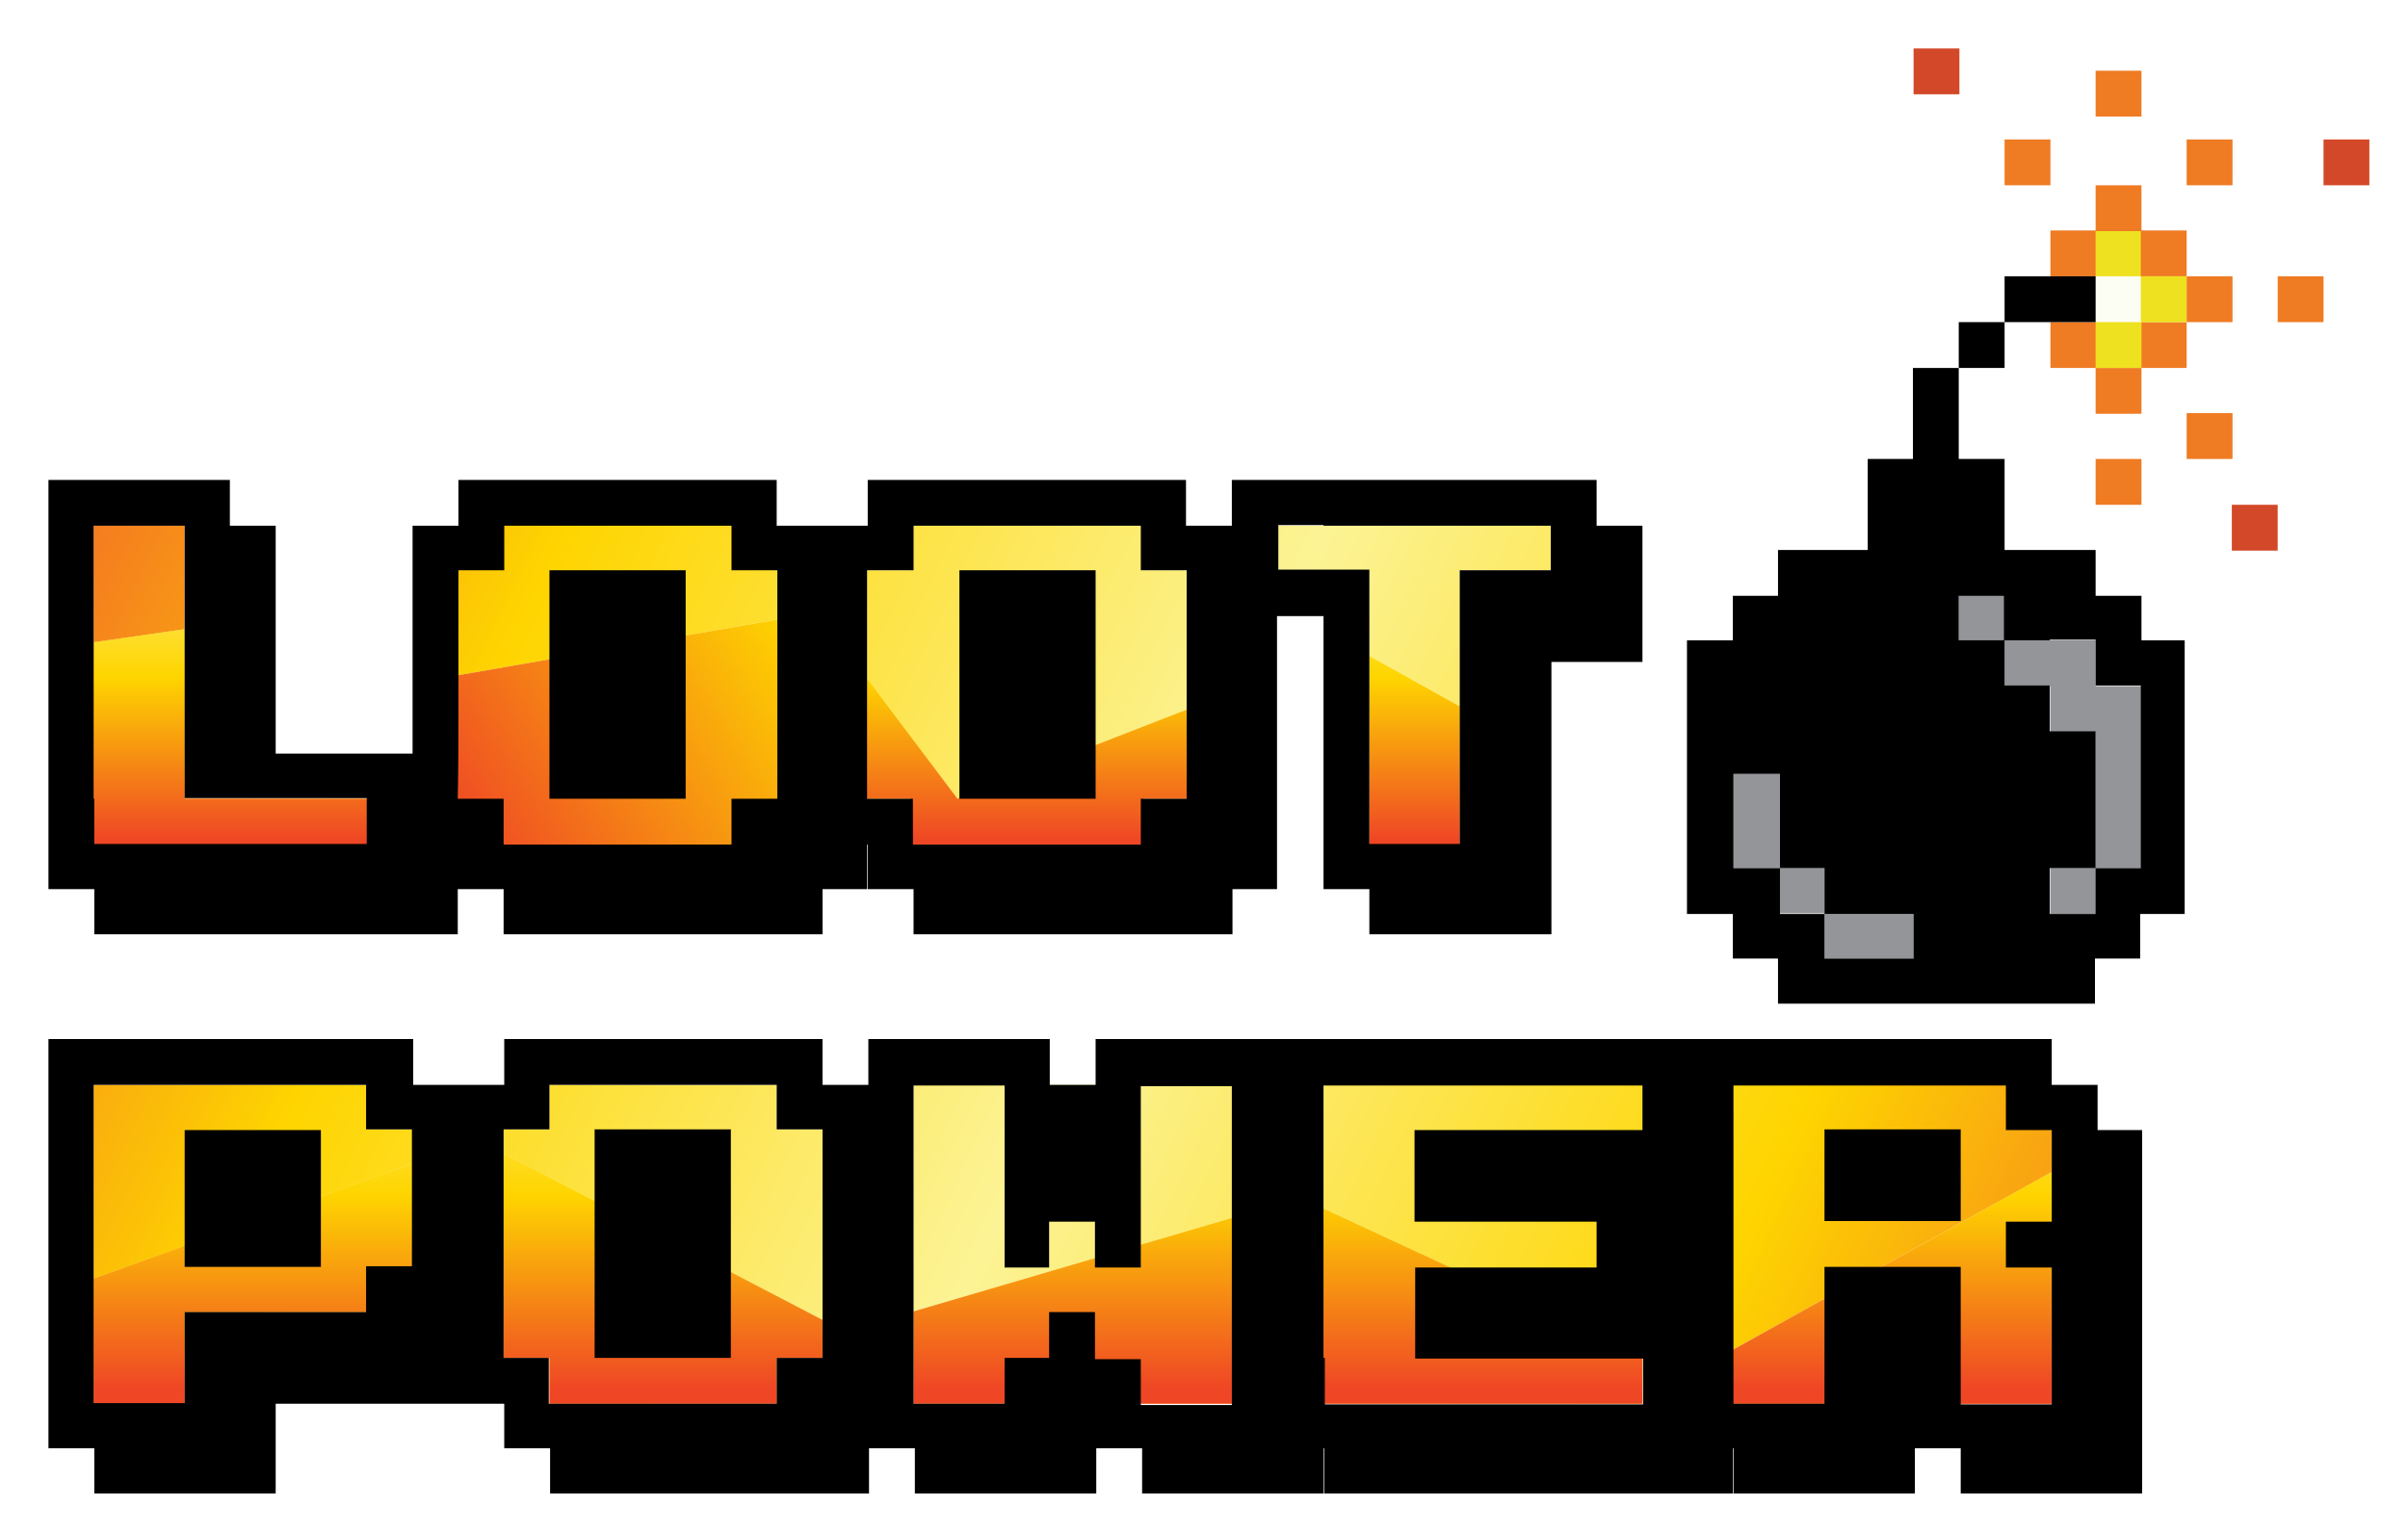 <?xml version="1.0" encoding="utf-8"?>
<!-- Generator: Adobe Illustrator 19.1.1, SVG Export Plug-In . SVG Version: 6.00 Build 0)  -->
<svg version="1.1" xmlns="http://www.w3.org/2000/svg" xmlns:xlink="http://www.w3.org/1999/xlink" x="0px" y="0px"
	 viewBox="0 0 367.7 234.3" style="enable-background:new 0 0 367.7 234.3;" xml:space="preserve">
<style type="text/css">
	.st0{fill:url(#SVGID_3_);fill-opacity:0.78;}
	.st1{fill:url(#SVGID_6_);fill-opacity:0.78;}
	.st2{fill:url(#SVGID_7_);}
	.st3{fill:#414042;}
	.st4{fill:url(#SVGID_8_);}
	.st5{fill:url(#SVGID_9_);}
	.st6{fill:url(#SVGID_10_);}
	.st7{fill:url(#SVGID_11_);}
	.st8{opacity:0.2;}
	.st9{fill:none;stroke:url(#SVGID_12_);stroke-width:6;stroke-miterlimit:10;}
	.st10{fill:none;stroke:url(#SVGID_13_);stroke-width:6;stroke-miterlimit:10;}
	.st11{fill:none;stroke:url(#SVGID_14_);stroke-width:6;stroke-miterlimit:10;}
	.st12{fill:none;stroke:url(#SVGID_15_);stroke-width:6;stroke-miterlimit:10;}
	.st13{opacity:0.3;}
	.st14{fill:url(#SVGID_16_);}
	.st15{fill:url(#SVGID_17_);}
	.st16{fill:url(#SVGID_18_);}
	.st17{fill:url(#SVGID_19_);}
	.st18{fill:url(#SVGID_20_);}
	.st19{fill:url(#SVGID_21_);}
	.st20{fill:url(#SVGID_22_);}
	.st21{fill:url(#SVGID_23_);}
	.st22{filter:url(#Adobe_OpacityMaskFilter);}
	.st23{opacity:0.5;mask:url(#SVGID_24_);}
	.st24{fill:#FFFFFF;}
	.st25{opacity:0.5;}
	.st26{fill:none;stroke:#FFFFFF;stroke-width:0.75;stroke-miterlimit:10;}
	.st27{fill:none;stroke:url(#SVGID_25_);stroke-width:0.75;stroke-miterlimit:10;}
	.st28{fill:none;stroke:url(#SVGID_26_);stroke-width:0.75;stroke-miterlimit:10;}
	.st29{fill:none;stroke:url(#SVGID_27_);stroke-width:0.75;stroke-miterlimit:10;}
	.st30{fill:none;stroke:url(#SVGID_28_);stroke-width:0.75;stroke-miterlimit:10;}
	.st31{opacity:5.000000e-002;}
	.st32{fill:url(#SVGID_29_);}
	.st33{fill:url(#SVGID_30_);}
	.st34{fill:url(#SVGID_31_);}
	.st35{fill:url(#SVGID_32_);}
	.st36{fill:url(#SVGID_33_);}
	.st37{fill:url(#SVGID_34_);}
	.st38{fill:url(#SVGID_35_);}
	.st39{fill:url(#SVGID_36_);}
	.st40{fill:url(#SVGID_37_);}
	.st41{fill:url(#SVGID_38_);}
	.st42{fill:url(#SVGID_39_);}
	.st43{fill:url(#SVGID_40_);}
	.st44{fill:url(#SVGID_41_);}
	.st45{fill:url(#SVGID_42_);}
	.st46{fill:url(#SVGID_43_);}
	.st47{fill:none;stroke:#000000;stroke-width:4;}
	.st48{fill:url(#SVGID_44_);}
	.st49{fill:url(#SVGID_45_);}
	.st50{fill:url(#SVGID_46_);}
	.st51{fill:url(#SVGID_47_);}
	.st52{fill:url(#SVGID_48_);}
	.st53{fill:url(#SVGID_49_);}
	.st54{fill:url(#SVGID_50_);}
	.st55{fill:url(#SVGID_51_);}
	.st56{fill:url(#SVGID_52_);}
	.st57{fill:url(#SVGID_53_);}
	.st58{fill:url(#SVGID_54_);}
	.st59{fill:url(#SVGID_55_);}
	.st60{fill:url(#SVGID_56_);}
	.st61{fill:url(#SVGID_57_);}
	.st62{fill:url(#SVGID_58_);}
	.st63{fill:url(#SVGID_59_);}
	.st64{fill:url(#SVGID_60_);}
	.st65{fill:url(#SVGID_61_);}
	.st66{fill:url(#SVGID_62_);}
	.st67{fill:url(#SVGID_63_);}
	.st68{fill:url(#SVGID_64_);}
	.st69{fill:url(#SVGID_65_);}
	.st70{fill:url(#SVGID_66_);}
	.st71{fill:url(#SVGID_67_);}
	.st72{fill:url(#SVGID_68_);}
	.st73{fill:url(#SVGID_69_);}
	.st74{fill:url(#SVGID_70_);}
	.st75{fill:#641212;}
	.st76{fill:#D34828;}
	.st77{fill:#631212;}
	.st78{fill:#641312;}
	.st79{fill:#2B1211;}
	.st80{fill:#F89E26;}
	.st81{fill:#A32022;}
	.st82{fill:#A42022;}
	.st83{fill:#A31F22;}
	.st84{fill:#EF7B23;}
	.st85{fill:#F37433;}
	.st86{fill:#631312;}
	.st87{fill:#EE723A;}
	.st88{fill:#F79E26;}
	.st89{fill:#F7B61F;}
	.st90{fill:#FCD148;}
	.st91{fill:#EE7239;}
	.st92{fill:#D34928;}
	.st93{fill:#CF4431;}
	.st94{fill:#F3EC59;}
	.st95{fill:#ED7236;}
	.st96{fill:#D84527;}
	.st97{fill:#FAF39A;}
	.st98{fill:#F07432;}
	.st99{fill:#EF7A23;}
	.st100{fill:#EEE11F;}
	.st101{fill:#F6F193;}
	.st102{fill:#F6F192;}
	.st103{fill:#FBF28E;}
	.st104{fill:#EFE923;}
	.st105{fill:#7E2E18;}
	.st106{fill:#ED7336;}
	.st107{fill:#FCFDF3;}
	.st108{fill:#F8F4A9;}
	.st109{fill:url(#SVGID_71_);}
	.st110{fill:url(#SVGID_72_);}
	.st111{fill:url(#SVGID_73_);}
	.st112{fill:url(#SVGID_74_);}
	.st113{fill:url(#SVGID_75_);}
	.st114{fill:url(#SVGID_76_);}
	.st115{fill:url(#SVGID_77_);}
	.st116{fill:url(#SVGID_78_);}
	.st117{fill:url(#SVGID_79_);}
	.st118{fill:url(#SVGID_80_);}
	.st119{fill:url(#SVGID_81_);}
	.st120{fill:url(#SVGID_82_);}
	.st121{fill:url(#SVGID_83_);}
	.st122{fill:url(#SVGID_84_);}
	.st123{fill:url(#SVGID_85_);}
	.st124{fill:url(#SVGID_86_);}
	.st125{fill:url(#SVGID_87_);}
	.st126{fill:url(#SVGID_88_);}
	.st127{fill:url(#SVGID_89_);}
	.st128{fill:url(#SVGID_90_);}
	.st129{fill:url(#SVGID_91_);}
	.st130{fill:url(#SVGID_92_);}
	.st131{fill:url(#SVGID_93_);}
	.st132{fill:url(#SVGID_94_);}
	.st133{fill:url(#SVGID_95_);}
	.st134{fill:url(#SVGID_96_);}
	.st135{fill:url(#SVGID_97_);}
	.st136{fill:url(#SVGID_98_);}
	.st137{fill:url(#SVGID_99_);}
	.st138{fill:url(#SVGID_100_);}
	.st139{fill:url(#SVGID_101_);}
	.st140{fill:url(#SVGID_102_);}
	.st141{fill:url(#SVGID_103_);}
	.st142{fill:url(#SVGID_104_);}
	.st143{fill:url(#SVGID_105_);}
	.st144{fill:url(#SVGID_106_);}
	.st145{fill:url(#SVGID_107_);}
	.st146{fill:url(#SVGID_108_);}
	.st147{fill:url(#SVGID_109_);}
	.st148{fill:url(#SVGID_110_);}
	.st149{fill:url(#SVGID_111_);}
	.st150{fill:url(#SVGID_112_);}
	.st151{fill:url(#SVGID_113_);}
	.st152{fill:url(#SVGID_114_);}
	.st153{fill:url(#SVGID_115_);}
	.st154{fill:url(#SVGID_116_);}
	.st155{fill:url(#SVGID_117_);}
	.st156{fill:url(#SVGID_118_);}
	.st157{fill:url(#SVGID_119_);}
	.st158{fill:url(#SVGID_120_);}
	.st159{fill:url(#SVGID_121_);}
	.st160{fill:url(#SVGID_122_);}
	.st161{fill:url(#SVGID_123_);}
	.st162{fill:url(#SVGID_124_);}
	.st163{fill:#939598;}
	.st164{fill:url(#SVGID_125_);}
	.st165{fill:url(#SVGID_126_);}
	.st166{fill:url(#SVGID_127_);}
	.st167{fill:url(#SVGID_128_);}
	.st168{fill:url(#SVGID_129_);}
	.st169{fill:url(#SVGID_130_);}
	.st170{fill:url(#SVGID_131_);}
	.st171{fill:url(#SVGID_132_);}
	.st172{fill:url(#SVGID_133_);}
	.st173{fill:url(#SVGID_134_);}
	.st174{fill:url(#SVGID_135_);}
	.st175{fill:url(#SVGID_136_);}
	.st176{fill:url(#SVGID_137_);}
	.st177{fill:url(#SVGID_138_);}
	.st178{fill:url(#SVGID_139_);}
	.st179{fill:url(#SVGID_140_);}
	.st180{fill:url(#SVGID_141_);}
	.st181{fill:url(#SVGID_142_);}
	.st182{fill:url(#SVGID_143_);}
	.st183{fill:url(#SVGID_144_);}
	.st184{fill:url(#SVGID_145_);}
	.st185{fill:url(#SVGID_146_);}
	.st186{fill:url(#SVGID_147_);}
	.st187{fill:url(#SVGID_148_);}
	.st188{fill:url(#SVGID_149_);}
	.st189{fill:url(#SVGID_150_);}
	.st190{fill:url(#SVGID_151_);}
	.st191{fill:url(#SVGID_152_);}
	.st192{fill:url(#SVGID_153_);}
	.st193{fill:url(#SVGID_154_);}
	.st194{fill:url(#SVGID_155_);}
	.st195{fill:url(#SVGID_156_);}
	.st196{fill:url(#SVGID_157_);}
	.st197{fill:url(#SVGID_158_);}
	.st198{fill:none;stroke:url(#SVGID_159_);stroke-width:6;stroke-miterlimit:10;}
	.st199{fill:none;stroke:url(#SVGID_160_);stroke-width:6;stroke-miterlimit:10;}
	.st200{fill:none;stroke:url(#SVGID_161_);stroke-width:6;stroke-miterlimit:10;}
	.st201{fill:none;stroke:url(#SVGID_162_);stroke-width:6;stroke-miterlimit:10;}
	.st202{fill:url(#SVGID_163_);}
	.st203{fill:url(#SVGID_164_);}
	.st204{fill:url(#SVGID_165_);}
	.st205{fill:url(#SVGID_166_);}
	.st206{fill:url(#SVGID_167_);}
	.st207{fill:url(#SVGID_168_);}
	.st208{fill:url(#SVGID_169_);}
	.st209{fill:url(#SVGID_170_);}
	.st210{filter:url(#Adobe_OpacityMaskFilter_1_);}
	.st211{opacity:0.5;mask:url(#SVGID_171_);}
	.st212{fill:none;stroke:url(#SVGID_172_);stroke-width:0.75;stroke-miterlimit:10;}
	.st213{fill:none;stroke:url(#SVGID_173_);stroke-width:0.75;stroke-miterlimit:10;}
	.st214{fill:none;stroke:url(#SVGID_174_);stroke-width:0.75;stroke-miterlimit:10;}
	.st215{fill:none;stroke:url(#SVGID_175_);stroke-width:0.75;stroke-miterlimit:10;}
	.st216{fill:none;}
	.st217{fill:url(#SVGID_176_);}
	.st218{fill:url(#SVGID_177_);}
	.st219{fill:url(#SVGID_178_);}
	.st220{fill:url(#SVGID_179_);}
	.st221{fill:url(#SVGID_180_);}
</style>
<g id="Layer_1">
	<g>
		<linearGradient id="SVGID_2_" gradientUnits="userSpaceOnUse" x1="16.72" y1="57.764" x2="334.604" y2="207.759">
			<stop  offset="0" style="stop-color:#F47721"/>
			<stop  offset="0.2" style="stop-color:#FED500"/>
			<stop  offset="0.5" style="stop-color:#FCF395"/>
			<stop  offset="0.8" style="stop-color:#FED500"/>
			<stop  offset="1" style="stop-color:#F47721"/>
		</linearGradient>
		<polygon style="fill:url(#SVGID_2_);" points="313.3,165.7 264,165.7 264,206.5 313.3,179 		"/>
		<linearGradient id="SVGID_3_" gradientUnits="userSpaceOnUse" x1="13.073" y1="74.503" x2="327.138" y2="222.696">
			<stop  offset="0" style="stop-color:#F47721"/>
			<stop  offset="0.2" style="stop-color:#FED500"/>
			<stop  offset="0.5" style="stop-color:#FCF395"/>
			<stop  offset="0.8" style="stop-color:#FED500"/>
			<stop  offset="1" style="stop-color:#F47721"/>
		</linearGradient>
		<polygon style="fill:url(#SVGID_3_);" points="250.8,165.7 202.1,165.7 202.1,184.6 250.8,207.2 		"/>
		<linearGradient id="SVGID_5_" gradientUnits="userSpaceOnUse" x1="-1.353" y1="105.075" x2="312.713" y2="253.268">
			<stop  offset="0" style="stop-color:#F47721"/>
			<stop  offset="0.2" style="stop-color:#FED500"/>
			<stop  offset="0.5" style="stop-color:#FCF395"/>
			<stop  offset="0.8" style="stop-color:#FED500"/>
			<stop  offset="1" style="stop-color:#F47721"/>
		</linearGradient>
		<polygon style="fill:url(#SVGID_5_);" points="188.2,165.7 139.5,165.7 139.5,200.3 188.2,186 		"/>
		<linearGradient id="SVGID_6_" gradientUnits="userSpaceOnUse" x1="-9.199" y1="121.703" x2="304.867" y2="269.896">
			<stop  offset="0" style="stop-color:#F47721"/>
			<stop  offset="0.2" style="stop-color:#FED500"/>
			<stop  offset="0.5" style="stop-color:#FCF395"/>
			<stop  offset="0.8" style="stop-color:#FED500"/>
			<stop  offset="1" style="stop-color:#F47721"/>
		</linearGradient>
		<polygon style="fill:url(#SVGID_6_);" points="125.6,172.5 118.6,172.5 118.6,165.7 83.9,165.7 83.9,172.5 76.9,172.5 76.9,176.2 
			125.6,201.6 		"/>
		<linearGradient id="SVGID_7_" gradientUnits="userSpaceOnUse" x1="-23.816" y1="152.681" x2="290.25" y2="300.874">
			<stop  offset="0" style="stop-color:#F47721"/>
			<stop  offset="0.2" style="stop-color:#FED500"/>
			<stop  offset="0.5" style="stop-color:#FCF395"/>
			<stop  offset="0.8" style="stop-color:#FED500"/>
			<stop  offset="1" style="stop-color:#F47721"/>
		</linearGradient>
		<polygon class="st2" points="63,172.5 56,172.5 56,165.7 14.3,165.7 14.3,195.3 63,177.7 		"/>
		<linearGradient id="SVGID_8_" gradientUnits="userSpaceOnUse" x1="16.159" y1="67.963" x2="330.224" y2="216.156">
			<stop  offset="0" style="stop-color:#F47721"/>
			<stop  offset="0.2" style="stop-color:#FED500"/>
			<stop  offset="0.5" style="stop-color:#FCF395"/>
			<stop  offset="0.8" style="stop-color:#FED500"/>
			<stop  offset="1" style="stop-color:#F47721"/>
		</linearGradient>
		<polygon class="st4" points="313.3,214.4 313.3,179 264.7,206.5 264.7,214.4 		"/>
		<linearGradient id="SVGID_9_" gradientUnits="userSpaceOnUse" x1="288.687" y1="212.004" x2="288.687" y2="154.522">
			<stop  offset="0" style="stop-color:#EF4725"/>
			<stop  offset="0.514" style="stop-color:#FED500"/>
			<stop  offset="1" style="stop-color:#FCF395"/>
		</linearGradient>
		<polygon class="st5" points="313.3,214.4 313.3,179 264,206.5 264,214.4 		"/>
		<linearGradient id="SVGID_10_" gradientUnits="userSpaceOnUse" x1="-0.668" y1="103.624" x2="313.398" y2="251.817">
			<stop  offset="0" style="stop-color:#F47721"/>
			<stop  offset="0.2" style="stop-color:#FED500"/>
			<stop  offset="0.5" style="stop-color:#FCF395"/>
			<stop  offset="0.8" style="stop-color:#FED500"/>
			<stop  offset="1" style="stop-color:#F47721"/>
		</linearGradient>
		<polygon class="st6" points="250.8,214.4 250.8,207.2 202.1,184.6 202.1,214.4 		"/>
		<linearGradient id="SVGID_11_" gradientUnits="userSpaceOnUse" x1="226.426" y1="212.004" x2="226.426" y2="154.522">
			<stop  offset="0" style="stop-color:#EF4725"/>
			<stop  offset="0.514" style="stop-color:#FED500"/>
			<stop  offset="1" style="stop-color:#FCF395"/>
		</linearGradient>
		<polygon class="st7" points="250.8,214.4 250.8,207.2 202.1,184.6 202.1,214.4 		"/>
		<linearGradient id="SVGID_12_" gradientUnits="userSpaceOnUse" x1="-7.989" y1="119.139" x2="306.076" y2="267.332">
			<stop  offset="0" style="stop-color:#F47721"/>
			<stop  offset="0.2" style="stop-color:#FED500"/>
			<stop  offset="0.5" style="stop-color:#FCF395"/>
			<stop  offset="0.8" style="stop-color:#FED500"/>
			<stop  offset="1" style="stop-color:#F47721"/>
		</linearGradient>
		<polygon style="fill:url(#SVGID_12_);" points="188.2,214.4 188.2,186 139.5,200.3 139.5,214.4 		"/>
		<linearGradient id="SVGID_13_" gradientUnits="userSpaceOnUse" x1="163.831" y1="212.004" x2="163.831" y2="154.522">
			<stop  offset="0" style="stop-color:#EF4725"/>
			<stop  offset="0.514" style="stop-color:#FED500"/>
			<stop  offset="1" style="stop-color:#FCF395"/>
		</linearGradient>
		<polygon style="fill:url(#SVGID_13_);" points="188.2,214.4 188.2,186 139.5,200.3 139.5,214.4 		"/>
		<linearGradient id="SVGID_14_" gradientUnits="userSpaceOnUse" x1="-21.279" y1="147.305" x2="292.786" y2="295.498">
			<stop  offset="0" style="stop-color:#F47721"/>
			<stop  offset="0.2" style="stop-color:#FED500"/>
			<stop  offset="0.5" style="stop-color:#FCF395"/>
			<stop  offset="0.8" style="stop-color:#FED500"/>
			<stop  offset="1" style="stop-color:#F47721"/>
		</linearGradient>
		<polygon style="fill:url(#SVGID_14_);" points="83.9,207.4 83.9,214.4 118.6,214.4 118.6,207.4 125.6,207.4 125.6,201.6 
			76.9,176.2 76.9,207.4 		"/>
		<linearGradient id="SVGID_15_" gradientUnits="userSpaceOnUse" x1="101.236" y1="212.004" x2="101.236" y2="154.522">
			<stop  offset="0" style="stop-color:#EF4725"/>
			<stop  offset="0.514" style="stop-color:#FED500"/>
			<stop  offset="1" style="stop-color:#FCF395"/>
		</linearGradient>
		<polygon style="fill:url(#SVGID_15_);" points="83.9,207.4 83.9,214.4 118.6,214.4 118.6,207.4 125.6,207.4 125.6,201.6 
			76.9,176.2 76.9,207.4 		"/>
		<linearGradient id="SVGID_16_" gradientUnits="userSpaceOnUse" x1="-29.185" y1="164.059" x2="284.881" y2="312.252">
			<stop  offset="0" style="stop-color:#F47721"/>
			<stop  offset="0.2" style="stop-color:#FED500"/>
			<stop  offset="0.5" style="stop-color:#FCF395"/>
			<stop  offset="0.8" style="stop-color:#FED500"/>
			<stop  offset="1" style="stop-color:#F47721"/>
		</linearGradient>
		<polygon class="st14" points="28.2,214.4 28.2,200.4 56,200.4 56,193.5 63,193.5 63,177.7 14.3,195.3 14.3,214.4 		"/>
		<linearGradient id="SVGID_17_" gradientUnits="userSpaceOnUse" x1="38.642" y1="212.004" x2="38.642" y2="154.522">
			<stop  offset="0" style="stop-color:#EF4725"/>
			<stop  offset="0.514" style="stop-color:#FED500"/>
			<stop  offset="1" style="stop-color:#FCF395"/>
		</linearGradient>
		<polygon class="st15" points="28.2,214.4 28.2,200.4 56,200.4 56,193.5 63,193.5 63,177.7 14.3,195.3 14.3,214.4 		"/>
	</g>
	<g>
		<linearGradient id="SVGID_18_" gradientUnits="userSpaceOnUse" x1="19.473" y1="57.943" x2="338.097" y2="208.287">
			<stop  offset="0" style="stop-color:#F47721"/>
			<stop  offset="0.2" style="stop-color:#FED500"/>
			<stop  offset="0.5" style="stop-color:#FCF395"/>
			<stop  offset="0.8" style="stop-color:#FED500"/>
			<stop  offset="1" style="stop-color:#F47721"/>
		</linearGradient>
		<polygon class="st16" points="118.9,86.8 111.9,79.9 76.6,79.9 69.6,86.8 69.6,103.2 118.9,94.6 		"/>
		<linearGradient id="SVGID_19_" gradientUnits="userSpaceOnUse" x1="8.892" y1="83.363" x2="322.958" y2="231.556">
			<stop  offset="0" style="stop-color:#F47721"/>
			<stop  offset="0.2" style="stop-color:#FED500"/>
			<stop  offset="0.5" style="stop-color:#FCF395"/>
			<stop  offset="0.8" style="stop-color:#FED500"/>
			<stop  offset="1" style="stop-color:#F47721"/>
		</linearGradient>
		<polygon class="st17" points="28.2,80.3 14.3,80.3 14.3,98.1 28.2,96.1 		"/>
		<g>
			<linearGradient id="SVGID_20_" gradientUnits="userSpaceOnUse" x1="26.934" y1="38.177" x2="347.517" y2="189.446">
				<stop  offset="0" style="stop-color:#F47721"/>
				<stop  offset="0.2" style="stop-color:#FED500"/>
				<stop  offset="0.5" style="stop-color:#FCF395"/>
				<stop  offset="0.8" style="stop-color:#FED500"/>
				<stop  offset="1" style="stop-color:#F47721"/>
			</linearGradient>
			<polygon class="st18" points="181.7,108.2 181.7,87.1 174.6,87.1 174.6,80.3 139,80.3 139,87.1 131.9,87.1 131.9,103 146.2,122 
							"/>
			<g>
				<linearGradient id="SVGID_21_" gradientUnits="userSpaceOnUse" x1="44.977" y1="6.889" x2="359.042" y2="155.082">
					<stop  offset="0" style="stop-color:#F47721"/>
					<stop  offset="0.2" style="stop-color:#FED500"/>
					<stop  offset="0.5" style="stop-color:#FCF395"/>
					<stop  offset="0.8" style="stop-color:#FED500"/>
					<stop  offset="1" style="stop-color:#F47721"/>
				</linearGradient>
				<polygon class="st19" points="222.9,87.1 236.8,87.1 236.8,80.3 195.1,80.3 195.1,87.1 209.1,87.1 209.1,100.2 222.9,107.9 				
					"/>
				<linearGradient id="SVGID_22_" gradientUnits="userSpaceOnUse" x1="33.3" y1="31.635" x2="347.366" y2="179.828">
					<stop  offset="0" style="stop-color:#F47721"/>
					<stop  offset="0.2" style="stop-color:#FED500"/>
					<stop  offset="0.5" style="stop-color:#FCF395"/>
					<stop  offset="0.8" style="stop-color:#FED500"/>
					<stop  offset="1" style="stop-color:#F47721"/>
				</linearGradient>
				<polygon class="st20" points="222.9,129 222.9,107.9 209.1,100.2 209.1,129 				"/>
				<linearGradient id="SVGID_23_" gradientUnits="userSpaceOnUse" x1="215.981" y1="128.288" x2="215.981" y2="79.93">
					<stop  offset="0" style="stop-color:#EF4725"/>
					<stop  offset="0.514" style="stop-color:#FED500"/>
					<stop  offset="1" style="stop-color:#FCF395"/>
				</linearGradient>
				<polygon class="st21" points="222.9,129 222.9,107.9 209.1,100.2 209.1,129 				"/>
			</g>
			<linearGradient id="SVGID_24_" gradientUnits="userSpaceOnUse" x1="22.872" y1="53.735" x2="336.938" y2="201.928">
				<stop  offset="0" style="stop-color:#F47721"/>
				<stop  offset="0.2" style="stop-color:#FED500"/>
				<stop  offset="0.5" style="stop-color:#FCF395"/>
				<stop  offset="0.8" style="stop-color:#FED500"/>
				<stop  offset="1" style="stop-color:#F47721"/>
			</linearGradient>
			<polygon style="fill:url(#SVGID_24_);" points="139.5,122 139.5,129 174.2,129 174.2,122 181.2,122 181.2,108.2 146.5,122 
				132.6,103 132.6,122 			"/>
			<linearGradient id="SVGID_25_" gradientUnits="userSpaceOnUse" x1="156.812" y1="128.288" x2="156.812" y2="79.93">
				<stop  offset="0" style="stop-color:#EF4725"/>
				<stop  offset="0.514" style="stop-color:#FED500"/>
				<stop  offset="1" style="stop-color:#FCF395"/>
			</linearGradient>
			<polygon style="fill:url(#SVGID_25_);" points="139,122 139,129 174.6,129 174.6,122 181.7,122 181.7,108.2 146.2,122 131.9,103 
				131.9,122 			"/>
		</g>
		<linearGradient id="SVGID_26_" gradientUnits="userSpaceOnUse" x1="14.08" y1="72.367" x2="328.146" y2="220.56">
			<stop  offset="0" style="stop-color:#F47721"/>
			<stop  offset="0.2" style="stop-color:#FED500"/>
			<stop  offset="0.5" style="stop-color:#FCF395"/>
			<stop  offset="0.8" style="stop-color:#FED500"/>
			<stop  offset="1" style="stop-color:#F47721"/>
		</linearGradient>
		<polygon style="fill:url(#SVGID_26_);" points="76.9,122 76.9,129 111.6,129 111.6,122 118.6,122 118.6,94.7 70,103.2 70,122 		
			"/>
		<linearGradient id="SVGID_27_" gradientUnits="userSpaceOnUse" x1="70.912" y1="129.407" x2="169.09" y2="64.483">
			<stop  offset="0" style="stop-color:#EF4725"/>
			<stop  offset="0.514" style="stop-color:#FED500"/>
			<stop  offset="1" style="stop-color:#FCF395"/>
		</linearGradient>
		<polygon style="fill:url(#SVGID_27_);" points="76.6,129.4 111.9,129.4 118.9,122.3 118.9,94.6 69.6,103.2 69.6,122.3 		"/>
		<linearGradient id="SVGID_28_" gradientUnits="userSpaceOnUse" x1="-0.103" y1="102.427" x2="313.962" y2="250.62">
			<stop  offset="0" style="stop-color:#F47721"/>
			<stop  offset="0.2" style="stop-color:#FED500"/>
			<stop  offset="0.5" style="stop-color:#FCF395"/>
			<stop  offset="0.8" style="stop-color:#FED500"/>
			<stop  offset="1" style="stop-color:#F47721"/>
		</linearGradient>
		<polygon style="fill:url(#SVGID_28_);" points="56,129 56,122 28.2,122 28.2,96.1 14.3,98.1 14.3,129 		"/>
		<linearGradient id="SVGID_29_" gradientUnits="userSpaceOnUse" x1="35.281" y1="128.288" x2="35.281" y2="79.93">
			<stop  offset="0" style="stop-color:#EF4725"/>
			<stop  offset="0.514" style="stop-color:#FED500"/>
			<stop  offset="1" style="stop-color:#FCF395"/>
		</linearGradient>
		<polygon class="st32" points="56.3,129 56.3,122 28.2,122 28.2,96.1 14.3,98.1 14.3,129 		"/>
	</g>
	<g>
		<path d="M14.3,142.7c7,0,14.1,0,21.1,0c7.2,0,14.4,0,21.6,0c4.3,0,8.6,0,12.9,0v-6.9c2.3,0,4.7,0,7,0v6.9c6.6,0,13.1,0,19.7,0
			c6.1,0,12.2,0,18.3,0c3.6,0,7.2,0,10.7,0v-6.9h6.8V129h0.1v6.8h7v6.9c6.6,0,13.1,0,19.7,0c6.1,0,12.2,0,18.3,0c3.6,0,7.2,0,10.7,0
			v-6.9h6.8c0-5.3,0-10.6,0-15.8c0-5.7,0-11.4,0-17.2c0-2.9,0-5.8,0-8.7c2.4,0,4.7,0,7.1,0c0,5.3,0,10.5,0,15.8c0,5.7,0,11.5,0,17.2
			c0,2.9,0,5.8,0,8.7h7v6.9c7,0,14,0,21.1,0c2.2,0,4.4,0,6.7,0c0-5.3,0-10.6,0-15.8c0-5.7,0-11.4,0-17.2c0-2.9,0-5.7,0-8.6
			c4.6,0,9.3,0,13.9,0c0-5.2,0-10.5,0-15.7c0-1.7,0-3.4,0-5.1h-7v-7c-7.1,0-14.1,0-21.2,0c-7.2,0-14.4,0-21.6,0c-4.3,0-8.6,0-12.9,0
			v7h-7v-7c-6.5,0-13.1,0-19.6,0c-6.1,0-12.2,0-18.3,0c-3.6,0-7.2,0-10.7,0v7c-4.6,0-9.3,0-13.9,0v-7c-6.5,0-13.1,0-19.6,0
			c-6.1,0-12.2,0-18.3,0c-3.6,0-7.2,0-10.7,0v7h-7c0,4.6,0,9.2,0,13.8c0,4.6,0,9.2,0,13.8c0,2.4,0,4.8,0,7.2c-5.3,0-10.5,0-15.8,0
			c-1.7,0-3.4,0-5.1,0c0-4.6,0-9.2,0-13.9c0-4.6,0-9.2,0-13.8c0-2.4,0-4.7,0-7.1h-7v-7c-7,0-14,0-21,0c-2.2,0-4.5,0-6.7,0
			c0,8.2,0,16.4,0,24.6c0,8,0,16.1,0,24.1c0,4.6,0,9.2,0,13.8h7V142.7z M202.1,80.3c4.6,0,9.2,0,13.8,0c4.6,0,9.2,0,13.8,0
			c2.4,0,4.8,0,7.1,0v6.8c-4.6,0-9.3,0-13.9,0c0,5.3,0,10.6,0,15.8c0,5.8,0,11.6,0,17.3c0,2.9,0,5.8,0,8.7c-4.6,0-9.2,0-13.8,0
			c0-5.3,0-10.5,0-15.8c0-5.8,0-11.6,0-17.4c0-2.9,0-5.8,0-8.7c-4.6,0-9.3,0-13.9,0v-6.8H202.1z M139.5,87.1v-6.8
			c4.6,0,9.2,0,13.8,0c4.6,0,9.2,0,13.8,0c2.4,0,4.8,0,7.1,0v6.8h7c0,4.6,0,9.3,0,13.9c0,4.6,0,9.2,0,13.8c0,2.4,0,4.8,0,7.2h-7v7
			c-4.6,0-9.2,0-13.9,0c-4.6,0-9.1,0-13.7,0c-2.4,0-4.8,0-7.2,0v-7h-7c0-4.6,0-9.3,0-13.9c0-4.6,0-9.2,0-13.8c0-2.4,0-4.8,0-7.2
			H139.5z M70,108c0-5.3,0-10.5,0-15.8c0-1.7,0-3.4,0-5.1h7v-6.8c4.6,0,9.2,0,13.8,0c4.6,0,9.2,0,13.8,0c2.4,0,4.8,0,7.1,0v6.8h7
			c0,4.6,0,9.3,0,13.9c0,4.6,0,9.2,0,13.8c0,2.4,0,4.8,0,7.2h-7v7c-4.6,0-9.2,0-13.9,0c-4.6,0-9.1,0-13.7,0c-2.4,0-4.8,0-7.2,0v-7
			h-7C70,117.3,70,112.7,70,108z M14.3,122c0-5.3,0-10.5,0-15.8c0-5.7,0-11.5,0-17.2c0-2.9,0-5.8,0-8.7c4.6,0,9.3,0,13.9,0
			c0,5.3,0,10.6,0,15.8c0,5.7,0,11.5,0,17.2c0,2.9,0,5.8,0,8.6c7,0,14,0,21.1,0c2.2,0,4.4,0,6.7,0v7c-5.3,0-10.5,0-15.8,0
			c-5.7,0-11.5,0-17.2,0c-2.9,0-5.8,0-8.6,0V122z"/>
		<path d="M97.7,122h7c0-4.6,0-9.3,0-13.9c0-4.6,0-9.2,0-13.8c0-2.4,0-4.8,0-7.2c-5.2,0-10.5,0-15.7,0c-1.7,0-3.4,0-5.1,0
			c0,4.6,0,9.3,0,13.9c0,4.6,0,9.2,0,13.8c0,2.4,0,4.8,0,7.2C88.5,122,93.1,122,97.7,122z"/>
		<path d="M160.3,122h7c0-4.6,0-9.3,0-13.9c0-4.6,0-9.2,0-13.8c0-2.4,0-4.8,0-7.2c-5.2,0-10.5,0-15.7,0c-1.7,0-3.4,0-5.1,0
			c0,4.6,0,9.3,0,13.9c0,4.6,0,9.2,0,13.8c0,2.4,0,4.8,0,7.2C151.1,122,155.7,122,160.3,122z"/>
		<path d="M42,193.5h7c0-5.3,0-10.5,0-15.8c0-1.7,0-3.4,0-5.1c-5.2,0-10.5,0-15.7,0c-1.7,0-3.4,0-5.1,0c0,5.3,0,10.6,0,15.8
			c0,1.7,0,3.4,0,5.1C32.8,193.5,37.4,193.5,42,193.5z"/>
		<path d="M104.6,207.4h7c0-4.6,0-9.3,0-13.9c0-4.6,0-9.2,0-13.8c0-2.4,0-4.8,0-7.2c-5.2,0-10.5,0-15.7,0c-1.7,0-3.4,0-5.1,0
			c0,4.6,0,9.3,0,13.9c0,4.6,0,9.2,0,13.8c0,2.4,0,4.8,0,7.2C95.4,207.4,100,207.4,104.6,207.4z"/>
		<path d="M320.3,172.5v-6.8h-7v-7c-4.7,0-9.3,0-14,0c-4.7,0-9.4,0-14.1,0c-4.7,0-9.4,0-14.1,0c-4.7,0-9.4,0-14.1,0
			c-4.8,0-9.6,0-14.3,0c-4.8,0-9.6,0-14.3,0c-4.8,0-9.6,0-14.4,0c-4.8,0-9.6,0-14.4,0c-4.8,0-9.6,0-14.4,0c-4.8,0-9.6,0-14.4,0
			c-1.2,0-2.3,0-3.5,0v7h-7v-7c-7,0-14,0-21,0c-2.2,0-4.5,0-6.7,0v7c-2.3,0-4.6,0-7,0v-7c-6.5,0-13.1,0-19.6,0c-6.1,0-12.2,0-18.3,0
			c-3.6,0-7.2,0-10.7,0v7c-4.6,0-9.3,0-13.9,0v-7c-7.1,0-14.1,0-21.2,0c-7.2,0-14.4,0-21.6,0c-4.3,0-8.6,0-12.9,0
			c0,8.2,0,16.4,0,24.6c0,8,0,16.1,0,24.1c0,4.6,0,9.2,0,13.8h7v6.9c7,0,14,0,21,0c2.2,0,4.5,0,6.7,0c0-4.6,0-9.1,0-13.7
			c4.6,0,9.3,0,13.9,0c4.6,0,9.2,0,13.8,0c2.4,0,4.8,0,7.2,0v6.8h7v6.9c6.6,0,13.1,0,19.7,0c6.1,0,12.2,0,18.3,0c3.6,0,7.2,0,10.7,0
			v-6.9c2.3,0,4.7,0,7,0v6.9c7,0,14,0,21,0c2.2,0,4.5,0,6.7,0v-6.9h7v6.9c7,0,14.1,0,21.1,0c2.2,0,4.4,0,6.6,0v-6.9h0.1v6.9
			c8.2,0,16.4,0,24.5,0c8,0,16.1,0,24.1,0c4.6,0,9.2,0,13.8,0v-6.9h0.1v6.9c7,0,14,0,21,0c2.2,0,4.5,0,6.7,0v-6.9h7v6.9
			c7,0,14.1,0,21.1,0c2.2,0,4.4,0,6.6,0c0-7,0-14.1,0-21.1c0-7.2,0-14.3,0-21.5c0-4.3,0-8.6,0-12.9H320.3z M14.3,207.4
			c0-5.3,0-10.5,0-15.8c0-5.7,0-11.5,0-17.2c0-2.9,0-5.8,0-8.7c5.3,0,10.5,0,15.8,0c5.7,0,11.5,0,17.2,0c2.9,0,5.8,0,8.6,0v6.8h7
			c0,5.3,0,10.6,0,15.8c0,1.7,0,3.4,0,5.1h-7v7c-7,0-14.1,0-21.1,0c-2.2,0-4.4,0-6.6,0c0,4.6,0,9.3,0,13.9c-4.6,0-9.3,0-13.9,0
			V207.4z M76.9,207.4c0-4.6,0-9.3,0-13.9c0-4.6,0-9.2,0-13.8c0-2.4,0-4.8,0-7.2h7v-6.8c4.6,0,9.2,0,13.8,0c4.6,0,9.2,0,13.8,0
			c2.4,0,4.8,0,7.1,0v6.8h7c0,4.6,0,9.3,0,13.9c0,4.6,0,9.2,0,13.8c0,2.4,0,4.8,0,7.2h-7v7c-4.6,0-9.2,0-13.9,0c-4.6,0-9.1,0-13.7,0
			c-2.4,0-4.8,0-7.2,0v-7H76.9z M167.2,207.4v-7h-7v7h-6.8v7c-4.6,0-9.3,0-13.9,0c0-6.5,0-13.1,0-19.6c0-6.1,0-12.1,0-18.2
			c0-3.6,0-7.2,0-10.8c4.6,0,9.3,0,13.9,0c0,7,0,14,0,21.1c0,2.2,0,4.4,0,6.7h6.8v-7h7v7h7c0-7,0-14.1,0-21.1c0-2.2,0-4.4,0-6.6
			c4.6,0,9.3,0,13.9,0c0,6.6,0,13.1,0,19.7c0,6.1,0,12.2,0,18.2c0,3.6,0,7.2,0,10.8c-4.6,0-9.3,0-13.9,0v-7H167.2z M202.1,207.4
			c0-5.2,0-10.4,0-15.6c0-5.8,0-11.6,0-17.4c0-2.9,0-5.7,0-8.6h48.7v6.8c-4.6,0-9.2,0-13.9,0c-4.6,0-9.2,0-13.8,0
			c-2.4,0-4.7,0-7.1,0c0,4.7,0,9.3,0,14c7,0,14,0,21.1,0c2.2,0,4.4,0,6.7,0v7c-7,0-14.1,0-21.1,0c-2.2,0-4.4,0-6.6,0
			c0,4.6,0,9.3,0,13.9c4.6,0,9.2,0,13.8,0c4.6,0,9.2,0,13.8,0c2.4,0,4.8,0,7.2,0v7c-6.5,0-13.1,0-19.6,0c-6.1,0-12.2,0-18.3,0
			c-3.6,0-7.2,0-10.7,0V207.4z M299.4,207.4c0-4.6,0-9.3,0-13.9c-5.2,0-10.5,0-15.7,0c-1.7,0-3.4,0-5.1,0c0,5.3,0,10.5,0,15.8
			c0,1.7,0,3.4,0,5.1c-4.6,0-9.3,0-13.9,0c0-6.5,0-13.1,0-19.6c0-6.1,0-12.1,0-18.2c0-3.6,0-7.2,0-10.8c5.3,0,10.5,0,15.8,0
			c5.7,0,11.5,0,17.2,0c2.9,0,5.8,0,8.6,0v6.8h7c0,4.7,0,9.3,0,14h-7v7h7c0,5.3,0,10.5,0,15.8c0,1.7,0,3.4,0,5.1
			c-4.6,0-9.3,0-13.9,0V207.4z"/>
		<path d="M285.4,172.5h-6.8c0,4.7,0,9.3,0,14c5.2,0,10.4,0,15.7,0c1.7,0,3.4,0,5.1,0c0-4.7,0-9.3,0-14
			C294.8,172.5,290.1,172.5,285.4,172.5z"/>
	</g>
	<g>
		<rect x="313.1" y="35.2" class="st84" width="7" height="7"/>
		<rect x="313.1" y="49.2" class="st84" width="7" height="7"/>
		<rect x="320" y="42.2" class="st107" width="7" height="7"/>
		<rect x="320" y="35.2" class="st100" width="7" height="7"/>
		<rect x="320" y="28.3" class="st84" width="7" height="7"/>
		<rect x="320" y="10.8" class="st84" width="7" height="7"/>
		<rect x="326.9" y="35.2" class="st84" width="7" height="7"/>
		<rect x="320" y="56.2" class="st84" width="7" height="7"/>
		<rect x="320" y="70.1" class="st84" width="7" height="7"/>
		<rect x="326.9" y="49.2" class="st84" width="7" height="7"/>
		<rect x="320" y="49.2" class="st100" width="7" height="7"/>
		<rect x="326.9" y="42.2" class="st100" width="7" height="7"/>
		<rect x="333.9" y="42.2" class="st84" width="7" height="7"/>
		<rect x="347.8" y="42.2" class="st84" width="7" height="7"/>
		<rect x="333.9" y="21.3" class="st84" width="7" height="7"/>
		<rect x="306.1" y="21.3" class="st84" width="7" height="7"/>
		<rect x="333.9" y="63.1" class="st84" width="7" height="7"/>
		<rect x="354.8" y="21.3" class="st76" width="7" height="7"/>
		<rect x="340.8" y="77.1" class="st76" width="7" height="7"/>
		<rect x="292.2" y="7.4" class="st76" width="7" height="7"/>
		<g>
			<polygon class="st163" points="271.8,125 271.8,118.2 264.7,118.2 264.7,125 264.7,132.6 271.8,132.6 			"/>
			<polygon class="st163" points="278.6,139.6 278.6,146.4 285.4,146.4 292.2,146.4 292.2,139.6 285.4,139.6 			"/>
			<rect x="271.8" y="132.6" class="st163" width="6.8" height="6.9"/>
			<rect x="313.1" y="132.6" class="st163" width="7" height="7"/>
			<polygon class="st163" points="320,104.8 320,97.8 313.1,97.8 306.1,97.8 306.1,90.9 299.1,90.9 299.1,97.9 306.1,97.9 
				306.1,104.8 313.1,104.8 313.1,111.8 320,111.8 320,118.7 320,125.7 320,132.6 327,132.6 327,125.7 327,118.7 327,111.8 
				327,104.8 			"/>
		</g>
		<g>
			<polygon points="306.1,49.2 313.1,49.2 313.1,49.2 320,49.2 320,42.2 313.1,42.2 313.1,42.2 306.1,42.2 306.1,49.2 299.1,49.2 
				299.1,56.2 306.1,56.2 			"/>
			<path d="M327,97.8V91H320v-7h-7h-6.9V70.1h-7V56.2h-7v13.9h-6.9V84h-6.7h-7v7h-6.9v6.8h-7v41.8h7v6.8h6.9v6.9l48.4,0l0-6.9h6.9
				v-6.8h6.8V97.8H327z M299.1,91h6.9v6.8h-6.9V91z M285.4,146.4h-6.8v-6.8h-6.8v-7h-7.1v-6.9v-7v-0.5h7.1v0.5v7v6.9h6.8h0h0v7h6.8
				h6.8v6.8H285.4z M327,132.6H320v7h-7v-7h7v-20.9h-7v-7h-6.9v-6.9h6.9v-0.1h7v7h6.9V132.6z"/>
		</g>
	</g>
</g>
<g id="Layer_2">
</g>
</svg>
